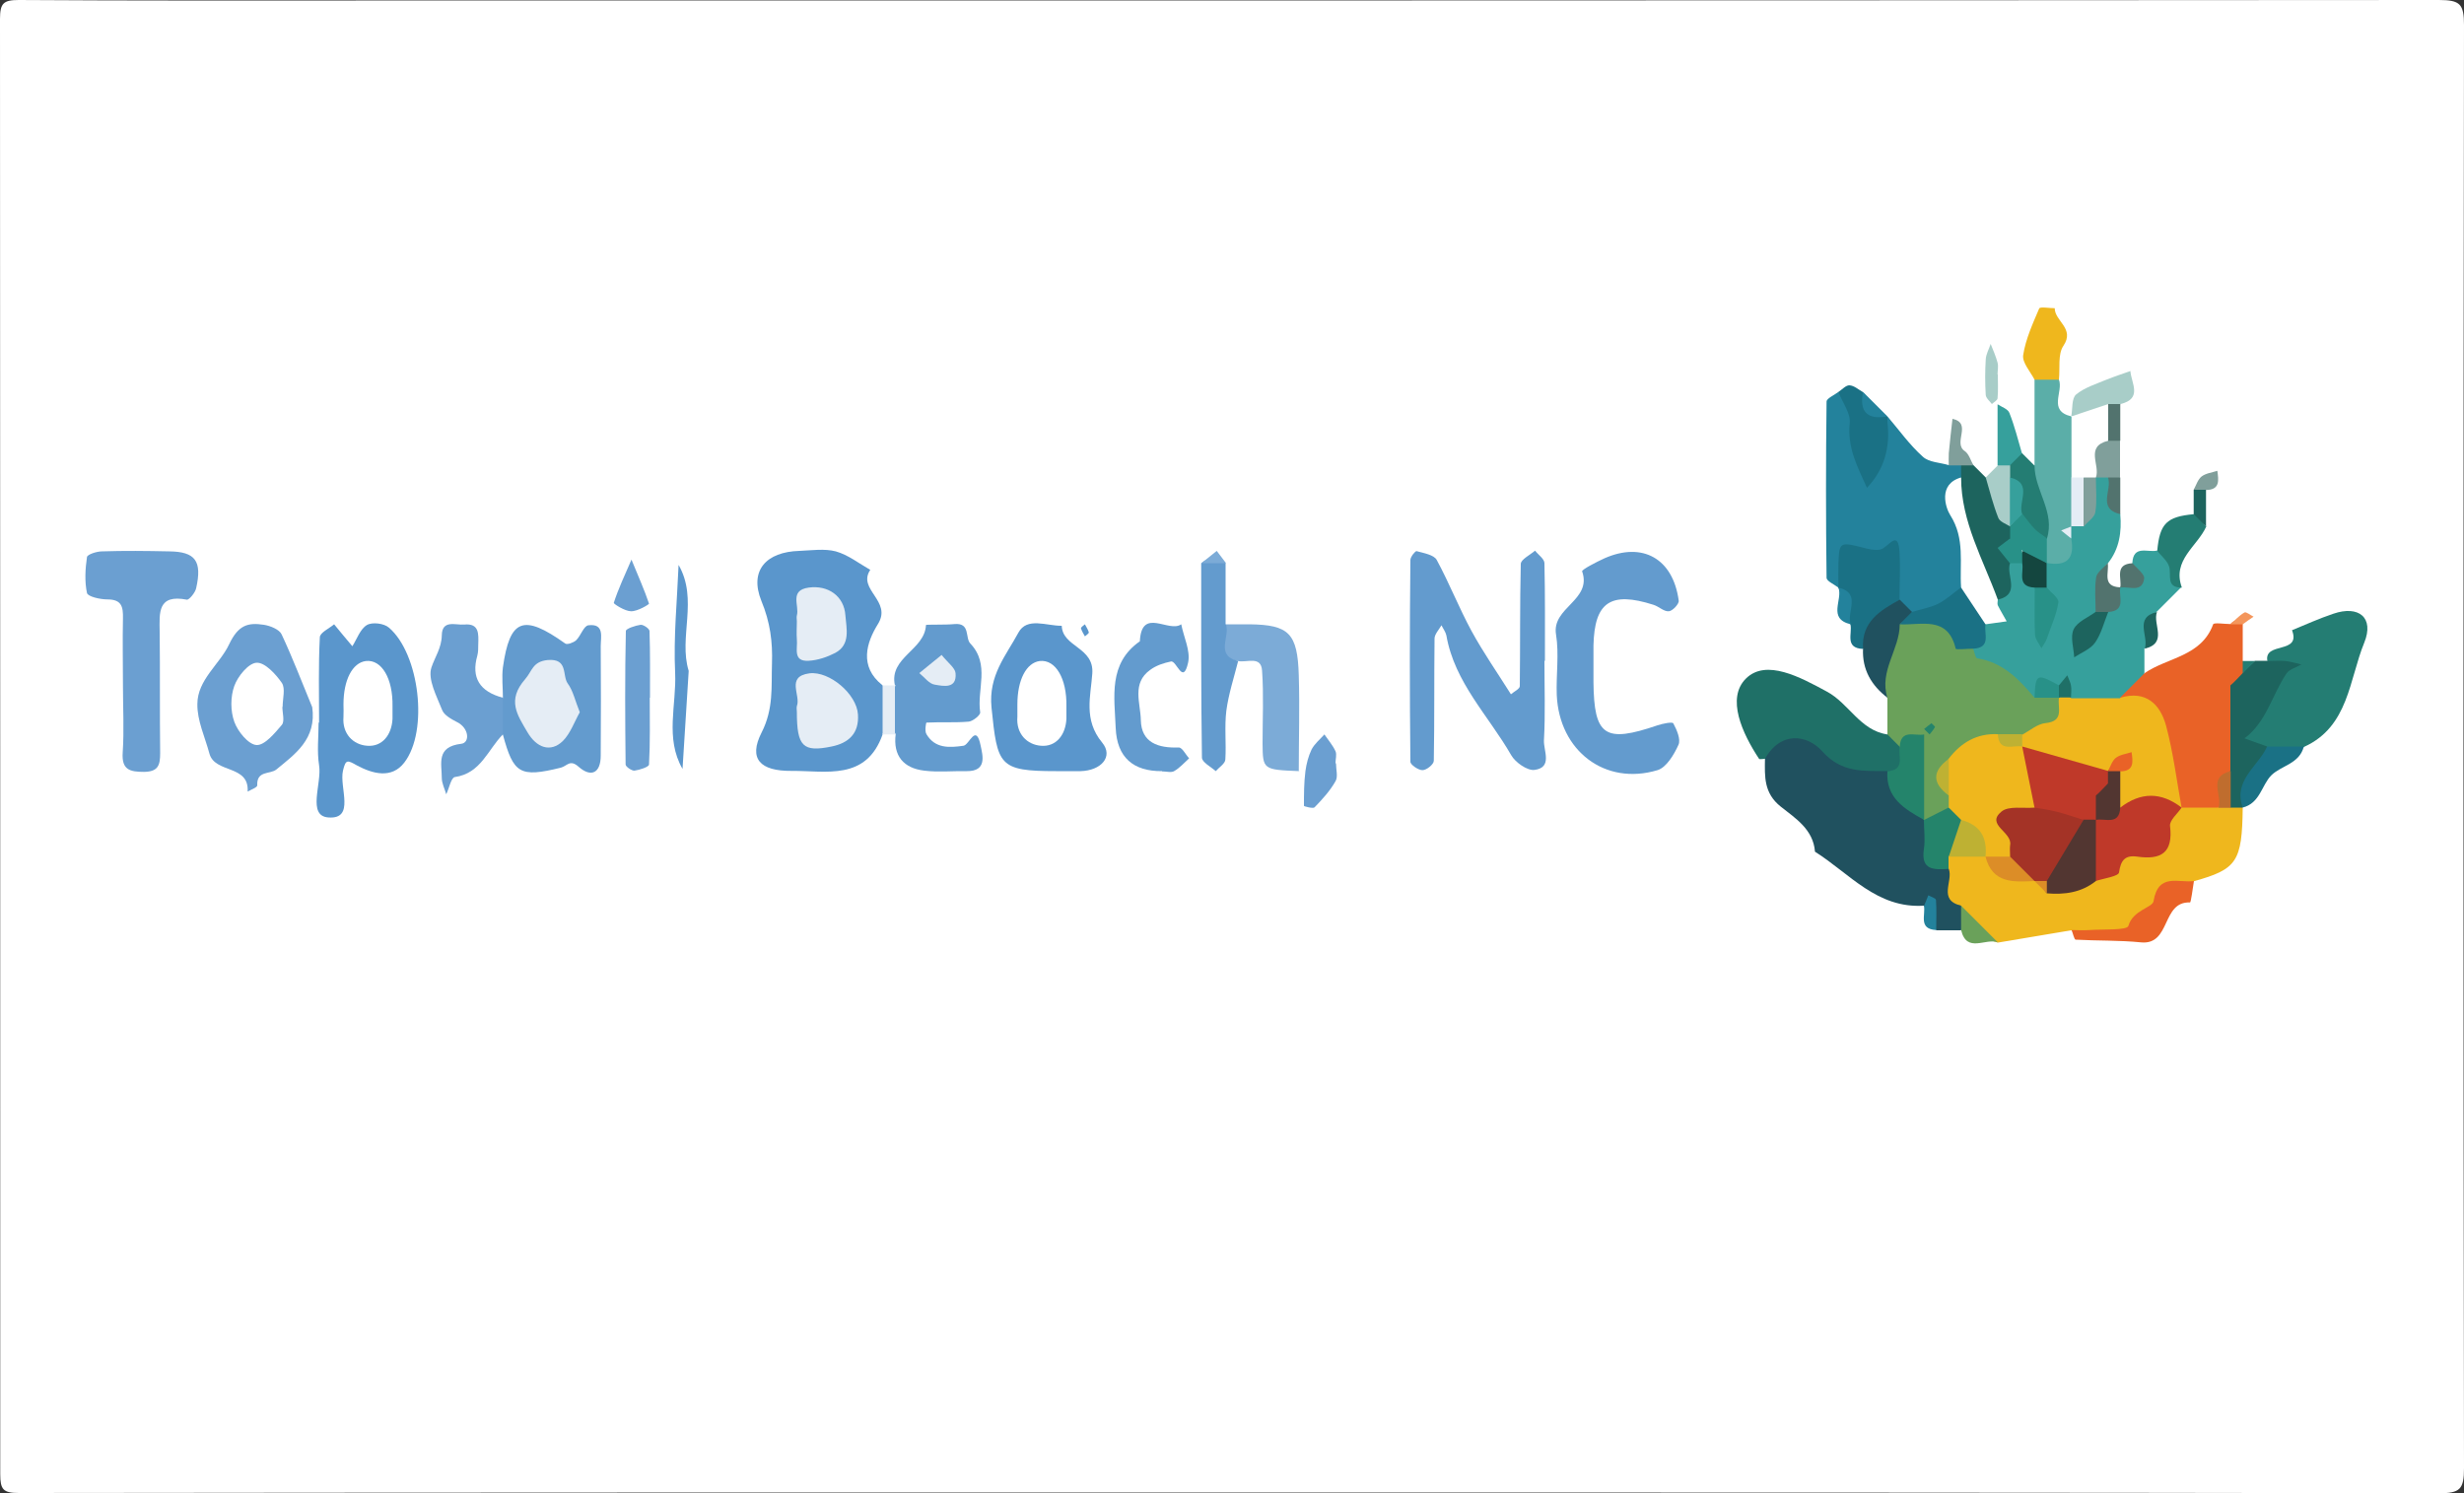 <?xml version="1.0" encoding="UTF-8"?>
<svg id="Layer_1" data-name="Layer 1" xmlns="http://www.w3.org/2000/svg" viewBox="0 0 100 60.61">
  <rect x="0" y="0" width="100" height="60.61" fill="#333333" stroke="none"/>
  <defs>
    <style>
      .cls-1 {
        fill: #a43326;
      }

      .cls-1, .cls-2, .cls-3, .cls-4, .cls-5, .cls-6, .cls-7, .cls-8, .cls-9, .cls-10, .cls-11, .cls-12, .cls-13, .cls-14, .cls-15, .cls-16, .cls-17, .cls-18, .cls-19, .cls-20, .cls-21, .cls-22, .cls-23, .cls-24, .cls-25, .cls-26, .cls-27, .cls-28, .cls-29, .cls-30 {
        stroke-width: 0px;
      }

      .cls-2 {
        fill: #5baea8;
      }

      .cls-3 {
        fill: #dc8d27;
      }

      .cls-4 {
        fill: #1d645e;
      }

      .cls-5 {
        fill: #14463f;
      }

      .cls-6 {
        fill: #beb133;
      }

      .cls-7 {
        fill: #e5edf5;
      }

      .cls-8 {
        fill: #52736e;
      }

      .cls-9 {
        fill: #523631;
      }

      .cls-10 {
        fill: #20515f;
      }

      .cls-11 {
        fill: #639bce;
      }

      .cls-12 {
        fill: #efb71d;
      }

      .cls-13 {
        fill: #24846b;
      }

      .cls-14 {
        fill: #a8cdc8;
      }

      .cls-15 {
        fill: #36a09c;
      }

      .cls-16 {
        fill: #23829c;
      }

      .cls-17 {
        fill: #f4965c;
      }

      .cls-18 {
        fill: #289188;
      }

      .cls-19 {
        fill: #6b9fd1;
      }

      .cls-20 {
        fill: #6aa15a;
      }

      .cls-21 {
        fill: #1a7185;
      }

      .cls-22 {
        fill: #7cabd7;
      }

      .cls-23 {
        fill: #809f9b;
      }

      .cls-24 {
        fill: #fff;
      }

      .cls-25 {
        fill: #1f7067;
      }

      .cls-26 {
        fill: #247d73;
      }

      .cls-27 {
        fill: #bf6d2e;
      }

      .cls-28 {
        fill: #e96227;
      }

      .cls-29 {
        fill: #5a96cc;
      }

      .cls-30 {
        fill: #bf3929;
      }
    </style>
  </defs>
  <path class="cls-24" d="M50,60.58c-16.41,0-32.82,0-49.23.02-.64,0-.76-.14-.76-.76,0-19.69,0-39.38-.01-59.07C0,.13.14,0,.76,0c4.56.03,9.12.02,13.68.02,28.18,0,56.36,0,84.54-.02.86,0,1.02.16,1.02,1.02-.03,19.52-.03,39.05,0,58.57,0,.86-.16,1.02-1.02,1.02-16.33-.03-32.66-.03-48.98-.03Z"/>
  <path class="cls-15" d="M86.05,20.87c.06.72-.03,1.4-.5,1.99-.57.54.12,1.26-.25,1.81.02.17-.36.22-.16.47.03-.14.1-.26.21-.38.18-.35.38-.68.69-.92.3-.26.5-.58.5-.99.04-.74.62-.42.99-.5,1.31-.15.35,1.2.99,1.49-.33.33-.66.66-.99.99-.47.39-.05,1.09-.5,1.49v.99c-.11.64-.52,1.02-1.07,1.3-.53.2-1.07.22-1.61.04-.43-.05-.37-.87-1-.63-.39.03-.66.35-1.04.41-.94-.49-1.93-.91-2.41-1.95,0-.46.19-.85.48-1.2.71-.05.87-.38.48-.97.08-.56.22-1.1.62-1.53.21-.09.43-.11.65-.03.38.29.46.75.65,1.14.18.28.1.61.18.91.05-.31.03-.62-.09-.92-.12-.3-.13-.6-.02-.91.18-.36.45-.68.64-1.04.08-.18.18-.35.29-.52.06-.08.12-.16.17-.24.12-.16.24-.32.36-.48.25-.44.33-.98.74-1.34.2-.1.41-.1.61-.01.28.47-.07,1.1.39,1.52h0Z"/>
  <path class="cls-10" d="M78.09,36.76c-1.91.13-3.03-1.31-4.43-2.19-.07-.91-.8-1.36-1.39-1.83-.69-.55-.65-1.22-.64-1.93.15-1.45,1.15-1.27,2.06-.98.91.29,1.75.77,2.66,1.09.81.48,1.21,1.34,1.82,2.01.13.18.23.38.31.59.17.64.43,1.23.85,1.74.27.5.45,1.02.56,1.57.03.35-.03.67-.31.93h-.99c-.33-.25-.06-.8-.5-.99h0Z"/>
  <path class="cls-16" d="M74.61,23.85c-.17-.13-.47-.26-.48-.39-.03-2.39-.03-4.77,0-7.16,0-.13.31-.26.48-.39.38.18.7.43.85.82.29.75.43,1.52.26,2.32.32-.7.14-1.61.88-2.15.47.55.9,1.16,1.44,1.64.25.23.69.23,1.05.34.2-.18.4-.18.61,0,.08.23.11.46.11.71-.18,1.43.73,2.85.07,4.29-.5.8-1.11,1.4-2.16,1.24-.36-.12-.63-.36-.84-.67-.34-1.77-1.02-2.22-2.26-.59h-.01Z"/>
  <path class="cls-29" d="M35.82,29.81c-.67,1.89-2.28,1.47-3.7,1.48-1.26.01-1.76-.48-1.21-1.56.49-.96.39-1.86.42-2.8.03-.87-.07-1.67-.43-2.54-.5-1.24.2-1.99,1.54-2.03.5-.02,1.02-.1,1.48.02.5.14.94.49,1.4.75-.54.8.9,1.26.31,2.2-.46.74-.78,1.72.18,2.48.53.66.53,1.32,0,1.99h0Z"/>
  <path class="cls-11" d="M62.68,26.83c0,1.07.04,2.15-.02,3.22-.02.42.36,1.1-.38,1.2-.29.04-.78-.3-.95-.6-.92-1.6-2.3-2.95-2.63-4.86-.03-.14-.13-.27-.2-.41-.1.18-.28.36-.28.54-.02,1.65,0,3.31-.03,4.96,0,.14-.29.38-.46.38s-.49-.22-.49-.34c-.03-2.73-.03-5.46,0-8.19,0-.13.2-.37.25-.36.29.08.71.15.82.36.51.94.9,1.94,1.41,2.88.48.88,1.06,1.71,1.6,2.57.13-.11.36-.22.36-.33.02-1.65,0-3.31.04-4.96,0-.18.37-.36.58-.54.13.17.37.33.38.5.03,1.32.02,2.65.02,3.97h-.01Z"/>
  <path class="cls-12" d="M79.59,36.76c-.96-.23-.31-1-.5-1.49-.17-.2-.16-.41-.01-.62.41-.29.86-.31,1.33-.18.69.27,1.31.73,2.03.93.29.09.58.17.87.21.62.05,1.18-.15,1.73-.41,1.05-.65,2.24-1.13,2.94-2.23.15-.17.33-.31.53-.43.42-.19.87-.25,1.32-.24.23,0,.45.04.66.1.21.08.39.21.53.39-.03,2.19-.23,2.49-1.99,2.98-1.51,1.02-2.6,3.1-4.97,1.99-.99.17-1.99.33-2.98.5-.76-.23-1.26-.73-1.49-1.49h0Z"/>
  <path class="cls-20" d="M80.08,26.33c.05.13.09.38.16.39,1.04.16,1.7.85,2.33,1.6.34-.31.68-.25,1.02,0,.56,1.24-.45,1.48-1.2,1.88-.34.11-.69.16-1.05.2-.65.09-1.29.22-1.78.71-.27.35-.26.76-.22,1.18,0,.22-.04.43-.13.63-.3.34-.61.66-1.12.37-.54-.78-.69-1.63-.52-2.53.07-.13.06-.28-.02-.41-.24.05-.46.15-.7.11-.26-.14-.44-.32-.25-.63v-1.49c-.52-1.1-.59-2.14.35-3.07,1.27-.28,2.49-.45,3.13,1.08v-.02Z"/>
  <path class="cls-11" d="M64.67,27.19v.49c.02,2.2.46,2.49,2.6,1.76.21-.07.6-.15.64-.08.14.26.31.65.21.87-.18.4-.49.92-.85,1.03-2.13.64-3.99-.78-4.09-3.05-.03-.82.1-1.66-.03-2.46-.18-1.1,1.47-1.38,1.06-2.56-.02-.07.58-.38.91-.53,1.54-.68,2.78.01,3.01,1.72.02.13-.25.42-.4.43-.2.02-.4-.19-.62-.26-1.75-.56-2.4-.11-2.44,1.65v.99Z"/>
  <path class="cls-19" d="M4.99,27.81c0-.9-.02-1.81,0-2.71.01-.47-.05-.77-.63-.77-.29,0-.79-.11-.83-.26-.1-.47-.07-.98,0-1.46.02-.11.4-.23.61-.23.9-.03,1.81-.02,2.72,0,1.07.01,1.35.39,1.1,1.5-.04.18-.29.48-.38.46-1.19-.23-1.11.53-1.1,1.3.02,1.64,0,3.29.02,4.93,0,.49-.08.75-.65.76-.58,0-.92-.08-.87-.79.06-.9.01-1.81.01-2.71v-.02Z"/>
  <path class="cls-28" d="M90.03,32.78h-1.49c-1.26-1.25-.96-3.37-2.49-4.47.33-.33.66-.66.99-.99.93-.64,2.3-.67,2.78-1.98.03-.08.46-.01.7-.01.17-.19.33-.19.5,0v1.49c.07.09.14.17.21.26,0,.11.02.22.03.34-.02.34-.07.68-.1,1.01-.07.93.02,1.88-.24,2.79-.15.6-.46,1.11-.9,1.55h.01Z"/>
  <path class="cls-29" d="M12.95,29.32c0-1.15-.03-2.3.03-3.45,0-.19.38-.36.58-.53.25.3.49.6.74.89.19-.3.32-.7.59-.86.22-.13.7-.07.9.11,1.23,1.06,1.61,4.18.62,5.47-.52.68-1.3.45-1.92.12-.39-.22-.46-.26-.57.21-.16.68.51,1.98-.59,1.9-.88-.06-.26-1.38-.38-2.12-.09-.56-.02-1.15-.02-1.72l.02-.02Z"/>
  <path class="cls-29" d="M42.86,31.3c-2.33,0-2.38-.23-2.62-2.58-.13-1.31.59-2.11,1.09-3.04.35-.65,1.15-.27,1.76-.28.03.87,1.32.86,1.24,1.94-.06.9-.37,1.87.4,2.8.47.57-.04,1.14-.88,1.16h-.99Z"/>
  <path class="cls-25" d="M76.6,29.81c.17.17.33.33.5.5.25.54.37,1.01-.5.99-.95-.02-1.84.1-2.65-.81-.6-.67-1.68-.83-2.32.31-.08,0-.22.03-.24,0-.68-1.03-1.34-2.46-.53-3.26.82-.81,2.21-.05,3.28.53.9.48,1.35,1.58,2.46,1.74Z"/>
  <path class="cls-11" d="M36.32,27.82c-.25-1.14,1.21-1.43,1.26-2.45,0-.03.76,0,1.17-.04.64-.05.41.56.63.79.81.85.26,1.87.4,2.79.02.11-.29.36-.46.38-.57.05-1.15.01-1.72.04-.02,0-.08.35,0,.47.35.59.93.55,1.5.47.24-.03.51-.94.7,0,.08.39.27,1.04-.57,1.03-.57-.01-1.16.05-1.72-.02-.84-.1-1.27-.6-1.16-1.48-.36-.66-.36-1.32,0-1.99h-.02Z"/>
  <path class="cls-11" d="M20.41,28.32c0-.41-.05-.83,0-1.23.28-1.98.83-2.18,2.53-.97.08.06.34-.04.44-.13.19-.18.31-.59.5-.61.66-.08.5.48.5.84.01,1.48.01,2.96,0,4.45,0,.71-.39.9-.9.45-.35-.31-.46-.03-.72.04-1.67.41-1.92.24-2.35-1.34-.43-.5-.39-.99,0-1.49h0Z"/>
  <path class="cls-26" d="M92.02,26.83c-.15-.8,1.38-.26,1-1.25.56-.23,1.11-.48,1.68-.67,1.02-.35,1.67.15,1.25,1.18-.61,1.49-.63,3.4-2.43,4.22-.4.31-.85.43-1.34.47-1.34-.06-1.26-.77-.96-1.79.22-.74,1.39-1.13.81-2.15h-.01Z"/>
  <path class="cls-19" d="M12.67,28.69c.19,1.31-.7,1.92-1.45,2.54-.25.21-.81.03-.78.65,0,.08-.25.17-.39.25.07-1.1-1.33-.73-1.55-1.54-.18-.67-.5-1.34-.49-2.01,0-.99.91-1.62,1.29-2.43.37-.78.76-.89,1.41-.79.26.04.63.19.72.39.45.96.83,1.96,1.24,2.95h0Z"/>
  <path class="cls-22" d="M52.73,31.3c-1.47-.06-1.48-.06-1.49-1.12,0-.99.05-1.98-.02-2.96-.04-.62-.62-.31-.98-.39-1.12-.18-.88-.81-.5-1.49h.97c1.6.02,1.95.36,2,2.07.04,1.29,0,2.59,0,3.88h.02Z"/>
  <path class="cls-19" d="M20.41,28.32v1.49c-.61.61-.89,1.58-1.95,1.73-.15.02-.23.45-.35.7-.06-.22-.18-.44-.18-.66,0-.59-.24-1.27.79-1.39.35-.04.33-.63-.17-.88-.23-.12-.53-.28-.61-.5-.22-.56-.59-1.24-.43-1.72.14-.42.41-.79.42-1.3.01-.65.56-.41.91-.44.62-.06.58.39.57.8,0,.16,0,.32-.04.47-.25.88.09,1.45,1.04,1.7Z"/>
  <path class="cls-11" d="M47.16,31.3c-1.16.01-1.83-.55-1.88-1.75-.05-1.26-.31-2.62.98-3.52.07-1.41,1.17-.33,1.68-.69.1.52.38,1.07.28,1.55-.21.95-.47-.1-.7-.04-.29.06-.6.16-.84.34-.76.54-.39,1.36-.38,2.04.02.92.71,1.14,1.54,1.11.14,0,.28.29.42.44-.2.18-.38.39-.61.52-.12.07-.32.01-.49.01h0Z"/>
  <path class="cls-11" d="M49.75,25.34c.19.49-.46,1.26.5,1.49-.17.67-.39,1.34-.48,2.02-.08.65,0,1.32-.04,1.97,0,.17-.25.32-.39.48-.2-.18-.56-.36-.56-.55-.04-2.63-.03-5.26-.03-7.89.33-.28.66-.28.99,0v2.48h0Z"/>
  <path class="cls-2" d="M84.06,21.86c.15.81-.18,1.14-.99.99-.09-.08-.17-.17-.26-.25-.18-.31-.27-.66-.31-1.01.06-.9-.64-1.82.07-2.71v-3.47c.33-.31.66-.29.99,0,.19.49-.46,1.26.5,1.49.09.09.18.19.28.28.39.74.37,1.53.24,2.33-.05.65,0,1.33-.52,1.85-.13.11-.17.22-.13.33s.09.17.13.17Z"/>
  <path class="cls-21" d="M74.61,23.85c0-.33-.01-.65,0-.98.04-.9.04-.89,1.16-.6.21.05.49.09.65-.01.31-.2.62-.69.67.14.04.65,0,1.3,0,1.95-.3.81-.75,1.51-1.49,1.99-.74-.04-.42-.62-.5-.99-.45-.4-.02-1.1-.5-1.49h0Z"/>
  <path class="cls-4" d="M92.02,26.83c.24,0,.48-.02.72,0,.22.02.44.09.66.14-.2.12-.48.19-.6.36-.59.87-.81,1.97-1.71,2.64.31.11.61.22.92.33.08.99-.68,1.65-.99,2.48h-.5c-.34-.5-.34-.99,0-1.49v-3.47c.18-.15.33-.33.5-.5.14-.19.33-.34.5-.5h.5,0Z"/>
  <path class="cls-19" d="M26.37,28.32c0,.9.02,1.81-.03,2.71,0,.1-.38.22-.59.25-.11.01-.36-.16-.36-.25-.02-1.81-.03-3.62.01-5.42,0-.09.38-.22.6-.25.11-.01.35.15.36.25.03.9.02,1.81.02,2.71h-.01Z"/>
  <path class="cls-4" d="M79.59,19.38v-.5c.17-.2.33-.2.5,0,.17.17.33.33.5.5.77.32.99,1.01,1.15,1.74.04.2.06.4.05.59,0,.39-.15.76-.21,1.14-.19.49.46,1.26-.5,1.49-1.44-1.37-1.66-3.11-1.49-4.96Z"/>
  <path class="cls-28" d="M84.06,37.75c.25,0,.49.02.74,0,.55-.04,1.53.02,1.58-.17.18-.64.98-.74,1.02-1,.19-1.17,1.02-.73,1.64-.82-.05.3-.12.87-.16.87-1.16-.05-.77,1.74-1.99,1.62-.88-.09-1.77-.06-2.65-.11-.06,0-.11-.26-.17-.4h0Z"/>
  <path class="cls-21" d="M76.6,16.9v.24c.12,1.01-.12,1.91-.83,2.66-.38-.84-.81-1.64-.7-2.64.04-.39-.3-.83-.46-1.25.15-.1.31-.28.45-.27.19.01.36.17.54.27.24.42.57.75.99.99h.01Z"/>
  <path class="cls-29" d="M27.95,27.24c-.09,1.39-.17,2.68-.25,3.97-.72-1.25-.24-2.6-.3-3.9-.07-1.45.08-2.92.14-4.38.81,1.41-.01,2.94.41,4.3h0Z"/>
  <path class="cls-10" d="M75.61,26.33c-.07-1.09.69-1.55,1.49-1.99.17.17.33.33.5.5-.04.29-.33.33-.5.5,0,1.02-.85,1.9-.5,2.98-.65-.5-1.03-1.14-.99-1.99Z"/>
  <path class="cls-12" d="M83.56,15.41h-.99c-.17-.33-.51-.7-.46-1,.1-.65.39-1.28.65-1.89.04-.08.41-.01.63-.01,0,.53.83.82.35,1.53-.23.34-.13.9-.18,1.37Z"/>
  <path class="cls-19" d="M54.22,30.98c0,.25.09.55-.02.73-.22.39-.54.74-.85,1.06-.06.06-.43-.04-.43-.06,0-.47,0-.94.06-1.41.04-.3.12-.61.25-.88.12-.23.34-.41.52-.61.15.22.34.44.45.68.06.14,0,.32,0,.49h0Z"/>
  <path class="cls-26" d="M88.54,23.85c-.66,0-.4-.53-.51-.86-.08-.24-.31-.42-.48-.63.1-1.11.38-1.39,1.49-1.49.3.03.31.35.5.5-.36.81-1.4,1.36-.99,2.48h0Z"/>
  <path class="cls-21" d="M91.02,32.78c-.4-1.12.63-1.67.99-2.48h1.49c-.18.71-.92.77-1.32,1.17-.39.39-.46,1.14-1.17,1.31h.01Z"/>
  <path class="cls-14" d="M84.06,16.9c.06-.31.01-.73.2-.89.34-.28.8-.42,1.23-.6.32-.13.64-.23.97-.35.04.5.5,1.12-.4,1.34-.15.15-.31.29-.48.4-.49.18-.98.44-1.51.09h0Z"/>
  <path class="cls-26" d="M82.57,18.89c0,1.02.85,1.9.5,2.98-.78.26-.91-.44-1.25-.84-.24-.51-.26-1.08-.47-1.59-.02-.22-.02-.44,0-.66.12-.35.31-.58.72-.38.17.17.33.33.5.5h0Z"/>
  <path class="cls-19" d="M25.63,22.72c.28.68.52,1.22.71,1.78.01.03-.47.32-.73.31-.25,0-.71-.3-.7-.34.18-.56.43-1.09.72-1.76h0Z"/>
  <path class="cls-8" d="M86.05,23.85c-.07.38.25.95-.5.99-.17.21-.33.21-.5,0,0-.47-.05-.94.02-1.4.03-.22.31-.39.47-.59.07.38-.25.95.5.99h.01Z"/>
  <path class="cls-23" d="M85.55,19.38h-.5c-.08-.09-.16-.18-.24-.27-.22-.65-.11-1.17.59-1.45.25-.02.46.06.64.23v1.49c-.17.24-.33.24-.5,0h.01Z"/>
  <path class="cls-15" d="M82.07,18.39c-.17.17-.33.33-.5.5-.17.23-.33.23-.5,0v-2.48c.17.11.42.19.48.35.21.53.35,1.09.51,1.64h0Z"/>
  <path class="cls-14" d="M81.08,18.89h.5v.5c.42.53.18,1.14.23,1.71-.08.09-.15.18-.23.27-.17-.11-.42-.19-.48-.35-.21-.53-.35-1.09-.51-1.64.17-.17.33-.33.5-.5h0Z"/>
  <path class="cls-23" d="M80.08,18.89h-.99c0-.16-.01-.33,0-.49.04-.47.1-.93.15-1.4.82.18,0,.98.5,1.31.17.12.24.38.35.58h-.01Z"/>
  <path class="cls-14" d="M81.08,15.2c0,.32.02.64-.01.96,0,.09-.15.16-.23.24-.09-.12-.24-.24-.25-.37-.03-.48-.03-.96,0-1.44.01-.21.13-.42.2-.63.1.25.21.5.28.76.04.15,0,.32,0,.48h.01Z"/>
  <path class="cls-20" d="M79.59,36.76l1.49,1.49c-.49-.19-1.26.46-1.49-.5v-.99Z"/>
  <path class="cls-7" d="M36.32,27.82v1.99h-.5v-1.99h.5Z"/>
  <path class="cls-8" d="M86.55,22.86c.17.21.49.44.47.62-.08.6-.61.31-.97.37.07-.38-.25-.95.5-.99Z"/>
  <path class="cls-4" d="M89.53,21.37c-.17-.17-.33-.33-.5-.5v-.99c.17-.2.33-.2.5,0v1.49Z"/>
  <path class="cls-8" d="M85.55,19.38h.5v1.49c-.96-.23-.31-1-.5-1.49Z"/>
  <path class="cls-23" d="M89.53,19.88h-.5c.1-.19.17-.42.32-.54.17-.13.42-.16.64-.23.05.38.12.77-.46.78h0Z"/>
  <path class="cls-8" d="M86.05,17.89h-.5c-.43-.5-.39-.99,0-1.49h.5v1.49Z"/>
  <path class="cls-16" d="M76.6,16.9c-.81.15-1.15-.18-.99-.99.33.33.66.66.99.99Z"/>
  <path class="cls-16" d="M74.61,23.85c.96.23.31,1,.5,1.49-.96-.23-.31-1-.5-1.49Z"/>
  <path class="cls-4" d="M87.04,26.33c.19-.49-.46-1.26.5-1.49-.19.49.46,1.26-.5,1.49Z"/>
  <path class="cls-16" d="M78.09,36.76c.06-.14.11-.28.17-.42.11.06.31.12.31.19.03.4.01.81.01,1.22-.74-.04-.42-.62-.5-.99h.01Z"/>
  <path class="cls-22" d="M49.75,22.86h-.99c.21-.17.41-.33.62-.5.13.17.25.33.38.5h0Z"/>
  <path class="cls-17" d="M91.02,25.34h-.5c.19-.17.36-.36.57-.48.07-.04.24.11.37.17-.15.1-.29.2-.44.31Z"/>
  <path class="cls-29" d="M44.03,25.34c.06.11.13.22.16.33,0,.04-.1.11-.16.16-.06-.11-.13-.22-.16-.33,0-.04.1-.11.16-.16Z"/>
  <path class="cls-26" d="M91.52,26.83c-.17.17-.33.33-.5.5v-.5h.5Z"/>
  <path class="cls-12" d="M86.05,28.32c1.04-.31,1.62.26,1.86,1.14.29,1.09.43,2.22.63,3.33-.84.26-1.69.31-2.54.09-.3-.32-.38-.7-.32-1.12.01-.17.28-.26.2-.42-.04-.08-.25.03-.34.17-.19.08-.38.11-.59.12-.88-.11-1.69-.41-2.48-.79-.2-.11-.36-.26-.51-.43-.1-.22-.06-.42.11-.59.32-.17.62-.44.95-.47.77-.08.48-.62.54-1.01.08-.07.17-.15.25-.22.08.07.17.15.25.22h1.99v-.02Z"/>
  <path class="cls-24" d="M79.59,19.38c0,1.8.9,3.34,1.49,4.96,0,.08-.03.16,0,.23.11.22.24.43.36.65-.29.04-.58.08-.86.12-.73-.23-.97-.79-.99-1.49-.07-.99.17-1.98-.44-2.94-.18-.28-.52-1.26.44-1.53Z"/>
  <path class="cls-21" d="M79.59,23.85c.33.5.66.99.99,1.49-.07.38.25.95-.5.99-.25,0-.69.05-.71,0-.32-1.36-1.4-.94-2.28-.99.17-.17.33-.33.5-.5.36-.11.73-.17,1.06-.33.34-.17.62-.44.93-.66h.01Z"/>
  <path class="cls-4" d="M85.06,24.84h.5c-.17.42-.28.88-.53,1.24-.19.27-.56.41-.85.6-.02-.39-.17-.83-.02-1.14s.59-.48.9-.71h0Z"/>
  <path class="cls-18" d="M83.07,23.85c.17.2.49.43.47.6-.08.5-.3.98-.47,1.47-.05.14-.14.26-.22.39-.09-.18-.25-.36-.26-.55-.03-.63-.01-1.27-.01-1.91.17-.17.33-.17.5,0h0Z"/>
  <path class="cls-5" d="M83.07,23.85h-.5c-.74-.04-.42-.62-.5-.99-.12-.18-.11-.36.05-.51.52-.21.68.24.94.51v.99h0Z"/>
  <path class="cls-7" d="M84.06,21.37v-1.99c.25-.18.47-.15.67.09.05.64.24,1.29-.17,1.89h-.5Z"/>
  <path class="cls-23" d="M84.56,21.37v-1.99c.17-.17.33-.17.5,0,0,.47.05.94-.02,1.4-.03.22-.31.39-.47.59h-.01Z"/>
  <path class="cls-18" d="M83.56,28.32h-.99c.04-.98.09-1,.99-.5.14.11.19.22.14.33s-.09.17-.14.17Z"/>
  <path class="cls-18" d="M82.07,22.36v.5h-.5c-.17-.21-.33-.41-.5-.62.17-.13.33-.25.5-.38l.18.05c.11.07.2.15.27.26l.04.19h.01Z"/>
  <path class="cls-25" d="M83.56,28.32v-.5c.11-.14.23-.27.34-.41.05.14.13.28.15.42.03.16,0,.32,0,.48h-.5.01Z"/>
  <path class="cls-7" d="M84.06,21.86l-.41-.33c.14-.05.27-.11.41-.16v.5h0Z"/>
  <path class="cls-13" d="M76.6,31.3c.74-.04.42-.62.5-.99.04-.74.62-.42.99-.5v3.47c-.8-.44-1.57-.9-1.49-1.99h0Z"/>
  <path class="cls-13" d="M78.09,33.28c.33-.17.66-.33.99-.5.34.08.56.28.68.61.07.6-.27,1-.68,1.38v.5c-.58.03-1.13.07-1-.81.06-.39,0-.79,0-1.18h.01Z"/>
  <path class="cls-7" d="M32.34,28.9c0-.08-.02-.17,0-.24.17-.44-.46-1.2.51-1.33.81-.1,1.92.84,1.97,1.67.05.77-.38,1.16-1.07,1.3-1.16.24-1.41,0-1.41-1.4Z"/>
  <path class="cls-7" d="M32.34,25.22c0-.08-.02-.17,0-.24.11-.39-.32-1.02.48-1.13.78-.11,1.44.34,1.49,1.13.04.53.22,1.18-.41,1.52-.33.17-.71.3-1.08.32-.66.04-.44-.51-.48-.87-.02-.24,0-.49,0-.73Z"/>
  <path class="cls-30" d="M86.05,32.78c.83-.64,1.66-.64,2.49,0-.17.25-.5.52-.47.75.13,1.08-.36,1.38-1.33,1.24-.49-.07-.67.14-.74.64-.02.16-.61.24-.95.35-.59-.52-.55-1.2-.46-1.89.05-.22.14-.42.26-.61.32-.34.72-.5,1.19-.47h0Z"/>
  <path class="cls-9" d="M85.06,33.28v2.48c-.59.47-1.27.56-1.99.5-.16-.17-.24-.37-.26-.6.23-1.03.8-1.83,1.62-2.48.23-.07.44-.03.63.1Z"/>
  <path class="cls-6" d="M79.09,34.77c.17-.5.33-.99.5-1.49.99-.18,1.24.36,1.2,1.21-.07.09-.14.19-.21.28,0,0-1.49,0-1.49,0Z"/>
  <path class="cls-3" d="M82.57,35.76c-.85.04-1.71.11-1.99-.99.29-.27.64-.39,1.03-.35.54.12.89.44,1.05.98-.03.12-.06.24-.09.37h0Z"/>
  <path class="cls-27" d="M90.53,31.3v1.49h-.5c.19-.49-.46-1.26.5-1.49Z"/>
  <path class="cls-3" d="M83.07,35.76v.5l-.5-.5c.17-.2.33-.2.5,0Z"/>
  <path class="cls-12" d="M81.57,34.77h-.99c.08-.77-.21-1.29-.99-1.49l-.5-.5v-.5c-.34-.5-.34-.99,0-1.49.5-.65,1.14-1.03,1.99-.99.25.33.74.17.99.5.64.63,1.12,1.31.8,2.27-.6.63-.84,1.48-1.3,2.2Z"/>
  <path class="cls-6" d="M79.09,30.8v1.49c-.68-.5-.68-.99,0-1.49Z"/>
  <path class="cls-6" d="M82.07,30.3c-.38-.07-.95.25-.99-.5h.99v.5Z"/>
  <path class="cls-13" d="M78.38,29.35c.06.06.16.14.15.16-.06.11-.14.2-.22.3-.07-.07-.15-.15-.22-.22.1-.08.19-.16.29-.23h0Z"/>
  <path class="cls-26" d="M91.02,27.32c-.17.17-.33.33-.5.5.17-.17.33-.33.5-.5Z"/>
  <path class="cls-24" d="M13.94,28.59c0-.99.36-1.69.91-1.76.64-.07,1.1.71,1.08,1.84v.5c-.03.66-.42,1.15-1.03,1.1-.56-.04-1.02-.48-.96-1.18.01-.16,0-.33,0-.5Z"/>
  <path class="cls-24" d="M41.29,28.59c0-.99.36-1.69.91-1.76.64-.07,1.1.71,1.08,1.84v.5c-.03.66-.42,1.15-1.03,1.1-.56-.04-1.02-.48-.96-1.18,0-.16,0-.33,0-.5Z"/>
  <path class="cls-7" d="M38.22,26.59c.26.32.54.52.56.73.06.65-.49.53-.84.47-.23-.03-.42-.3-.63-.47.26-.21.51-.42.91-.74h0Z"/>
  <path class="cls-7" d="M23.53,28.91c-.22.39-.38.86-.69,1.17-.5.48-1.07.27-1.44-.37-.41-.7-.83-1.29-.09-2.14.29-.33.3-.72.92-.78.84-.07.58.63.81.95.22.3.3.7.49,1.17Z"/>
  <path class="cls-24" d="M11.46,28.69c0,.25.1.58-.02.73-.29.34-.7.84-1.03.82s-.76-.55-.9-.94c-.16-.44-.16-1.02,0-1.46.14-.39.57-.92.9-.94.34-.02.78.46,1.03.82.15.23.03.64.03.97h0Z"/>
  <path class="cls-24" d="M85.06,19.38h-.99v-2.48c.5-.17.99-.33,1.49-.5v1.49c-.96.23-.31,1-.5,1.49Z"/>
  <path class="cls-18" d="M83.07,22.86c-.33-.17-.66-.33-.99-.5-.15-.18-.32-.34-.5-.5v-.5c.19-.15.2-.46.5-.5.17.21.32.43.5.61.14.15.33.25.49.38v1.01Z"/>
  <path class="cls-15" d="M82.07,20.87c-.17.17-.33.33-.5.5v-1.99c.96.23.31,1,.5,1.49Z"/>
  <path class="cls-30" d="M82.57,32.78c-.17-.83-.33-1.65-.5-2.48,1.16.33,2.32.66,3.48.99.16.13.21.29.16.48-.1.26-.16.53-.21.81-.08.27-.24.5-.45.69h-.5c-.84.55-1.46.2-1.99-.5h0Z"/>
  <path class="cls-9" d="M85.55,31.79v-.5c.17-.2.33-.2.5,0v1.49c-.04.74-.62.42-.99.5v-.99c.18-.15.33-.33.5-.5h-.01Z"/>
  <path class="cls-28" d="M86.05,31.3h-.5c.1-.19.17-.42.32-.54.17-.13.42-.16.64-.23.05.38.12.77-.46.78h0Z"/>
  <path class="cls-5" d="M81.57,21.86c.17.17.33.33.5.5-.17-.17-.33-.33-.5-.5Z"/>
  <path class="cls-1" d="M82.57,32.78c.3.05.61.09.91.17.36.09.72.22,1.08.33-.5.83-.99,1.65-1.49,2.48h-.5c-.33-.33-.66-.66-.99-.99,0-.16-.02-.32,0-.47.1-.53-1.01-.82-.35-1.36.29-.24.88-.12,1.34-.16Z"/>
  <path class="cls-12" d="M85.55,31.79c-.17.17-.33.33-.5.5.17-.17.33-.33.5-.5Z"/>
</svg>